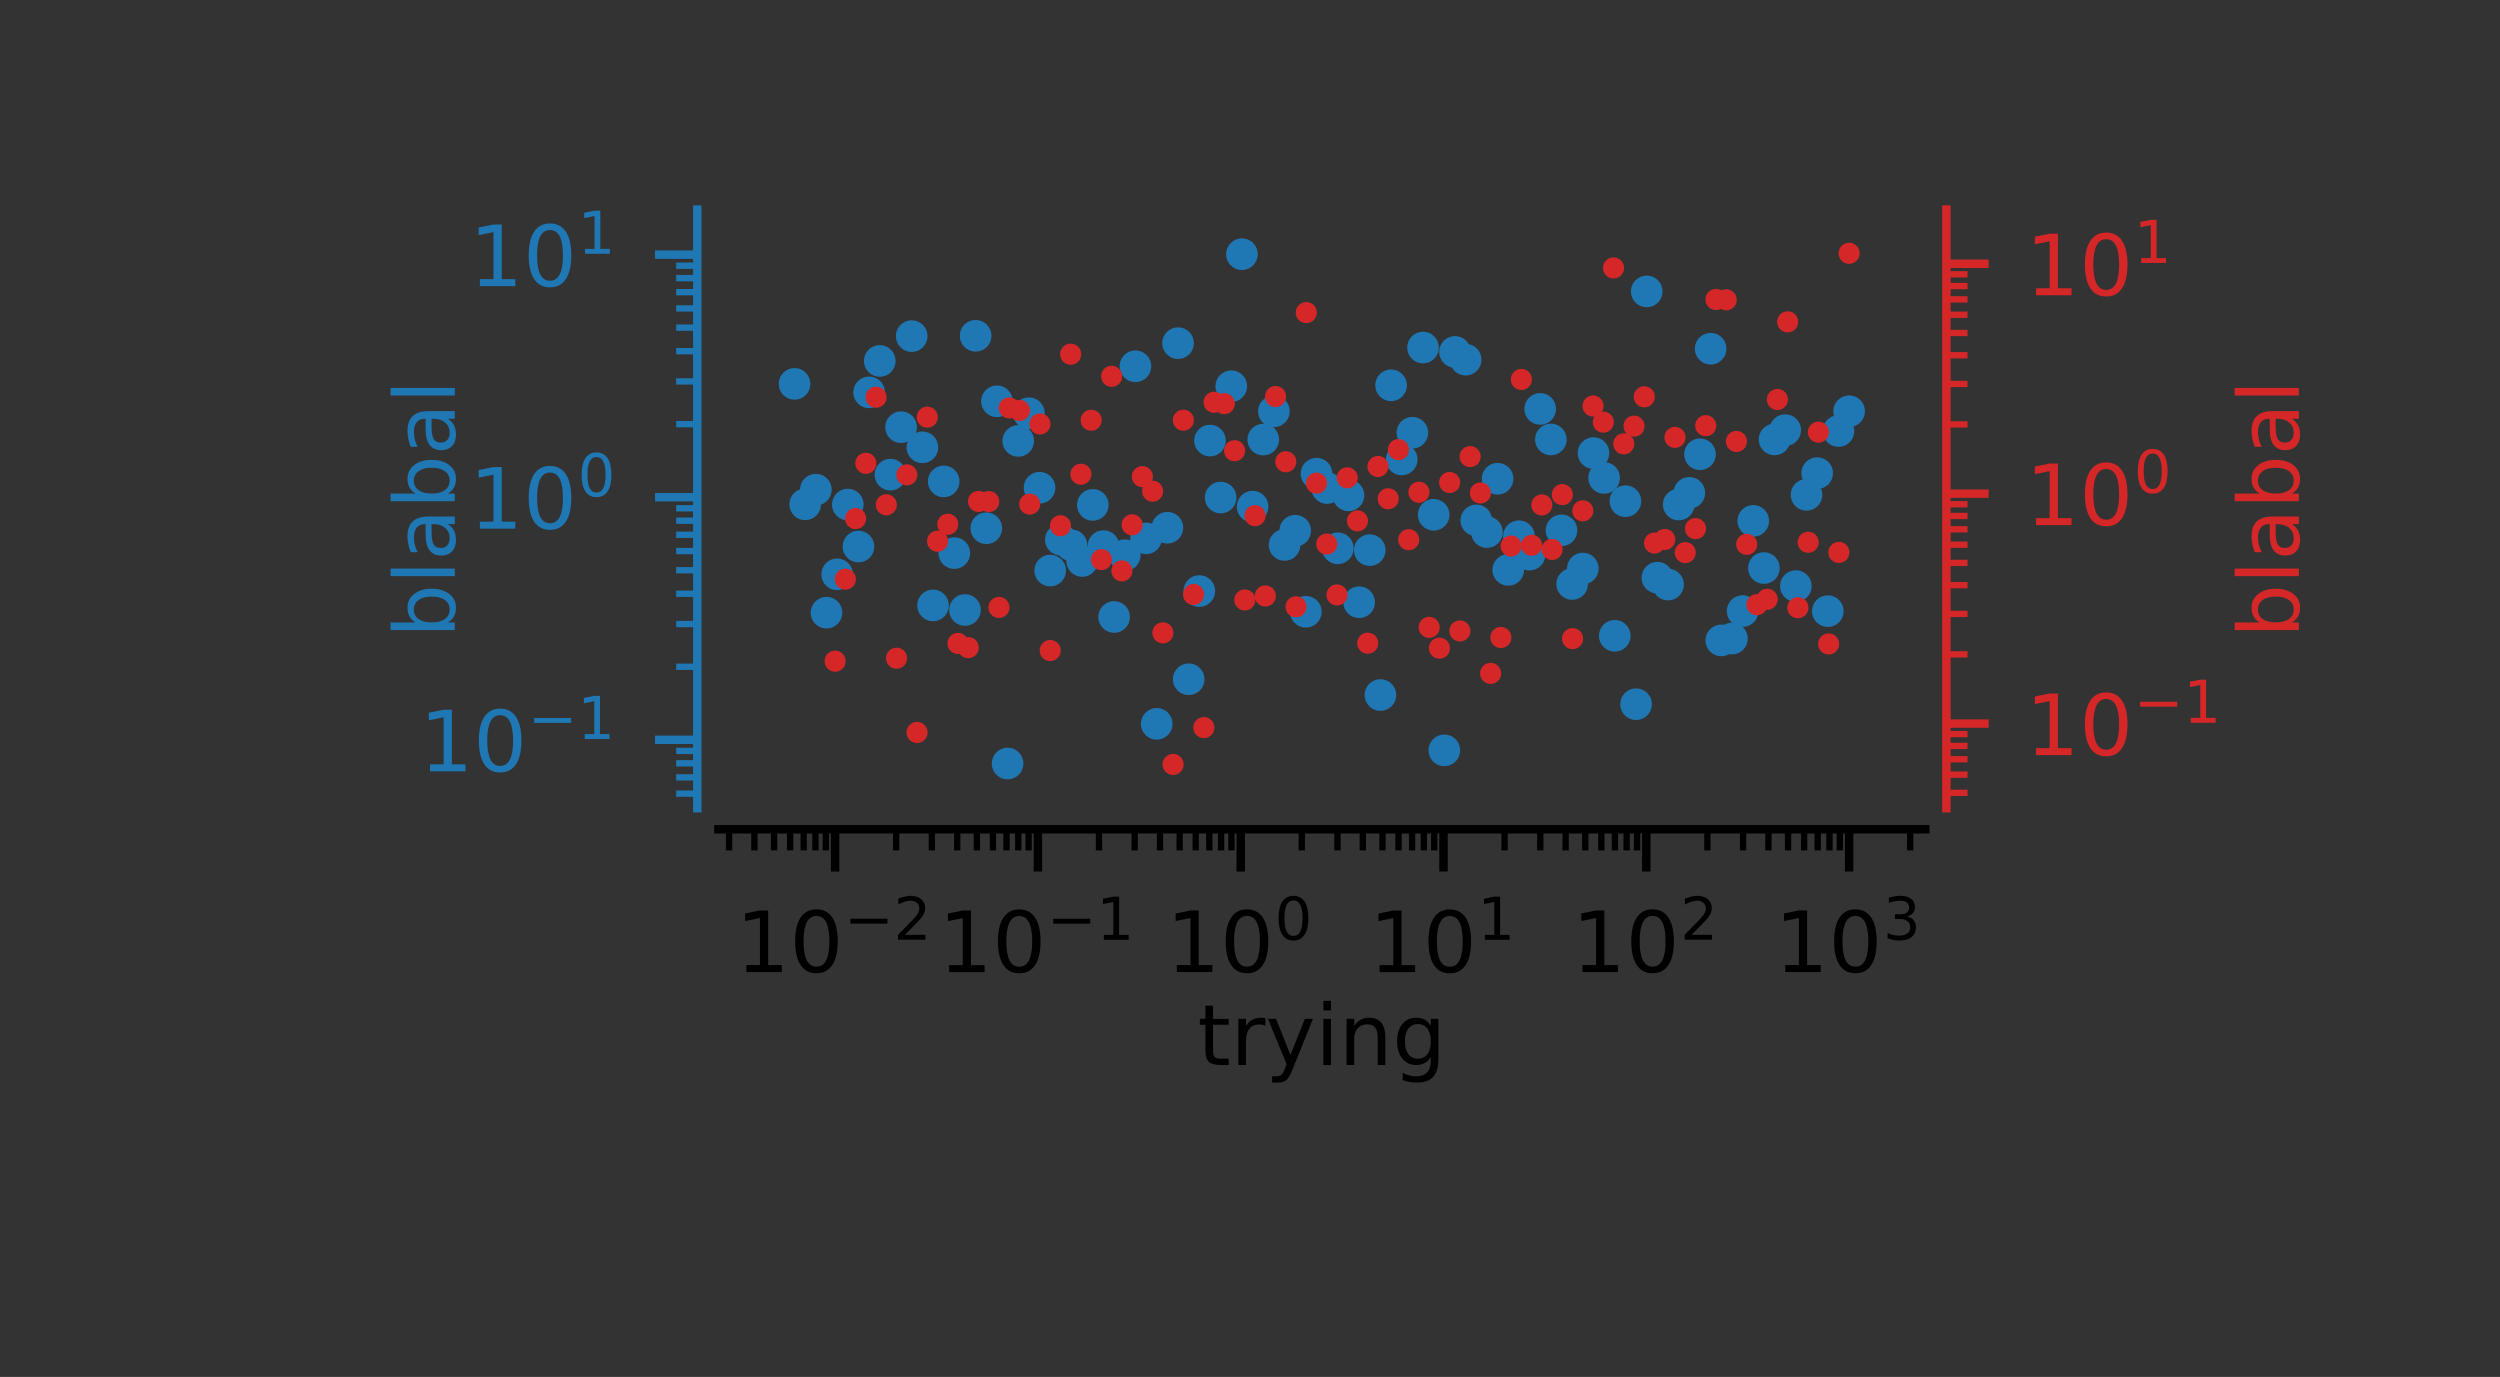 <?xml version="1.0" encoding="utf-8" standalone="no"?>
<!DOCTYPE svg PUBLIC "-//W3C//DTD SVG 1.1//EN"
  "http://www.w3.org/Graphics/SVG/1.1/DTD/svg11.dtd">
<!-- Created with matplotlib (https://matplotlib.org/) -->
<svg height="130.394pt" version="1.1" viewBox="0 0 236.75 130.394" width="236.75pt" xmlns="http://www.w3.org/2000/svg" xmlns:xlink="http://www.w3.org/1999/xlink">
 <rect x="0" y="0" width="236.75" height="130.394" fill="#333333" stroke="none"/>
 <defs>
  <style type="text/css">
*{stroke-linecap:butt;stroke-linejoin:round;}
  </style>
 </defs>
 <g id="figure_1">
  <g id="patch_1">
   <path d="M 0 130.394 
L 236.75 130.394 
L 236.75 0 
L 0 0 
z
" style="fill:none;"/>
  </g>
  <g id="axes_1">
   <g id="patch_2">
    <path d="M 68.031 76.535 
L 182.324 76.535 
L 182.324 19.843 
L 68.031 19.843 
z
" style="fill:none;"/>
   </g>
   <g id="matplotlib.axis_1">
    <g id="xtick_1">
     <g id="line2d_1">
      <defs>
       <path d="M 0 0 
L 0 4 
" id="m8bce294826" style="stroke:#000000;stroke-width:0.8;"/>
      </defs>
      <g>
       <use style="stroke:#000000;stroke-width:0.8;" x="79.085" xlink:href="#m8bce294826" y="78.535"/>
      </g>
     </g>
     <g id="text_1">
      <!-- $10^{-2}$ -->
      <defs>
       <path d="M 12.406 8.297 
L 28.516 8.297 
L 28.516 63.922 
L 10.984 60.406 
L 10.984 69.391 
L 28.422 72.906 
L 38.281 72.906 
L 38.281 8.297 
L 54.391 8.297 
L 54.391 0 
L 12.406 0 
z
" id="DejaVuSans-49"/>
       <path d="M 31.781 66.406 
Q 24.172 66.406 20.328 58.906 
Q 16.5 51.422 16.5 36.375 
Q 16.5 21.391 20.328 13.891 
Q 24.172 6.391 31.781 6.391 
Q 39.453 6.391 43.281 13.891 
Q 47.125 21.391 47.125 36.375 
Q 47.125 51.422 43.281 58.906 
Q 39.453 66.406 31.781 66.406 
z
M 31.781 74.219 
Q 44.047 74.219 50.516 64.516 
Q 56.984 54.828 56.984 36.375 
Q 56.984 17.969 50.516 8.266 
Q 44.047 -1.422 31.781 -1.422 
Q 19.531 -1.422 13.062 8.266 
Q 6.594 17.969 6.594 36.375 
Q 6.594 54.828 13.062 64.516 
Q 19.531 74.219 31.781 74.219 
z
" id="DejaVuSans-48"/>
       <path d="M 10.594 35.5 
L 73.188 35.5 
L 73.188 27.203 
L 10.594 27.203 
z
" id="DejaVuSans-8722"/>
       <path d="M 19.188 8.297 
L 53.609 8.297 
L 53.609 0 
L 7.328 0 
L 7.328 8.297 
Q 12.938 14.109 22.625 23.891 
Q 32.328 33.688 34.812 36.531 
Q 39.547 41.844 41.422 45.531 
Q 43.312 49.219 43.312 52.781 
Q 43.312 58.594 39.234 62.25 
Q 35.156 65.922 28.609 65.922 
Q 23.969 65.922 18.812 64.312 
Q 13.672 62.703 7.812 59.422 
L 7.812 69.391 
Q 13.766 71.781 18.938 73 
Q 24.125 74.219 28.422 74.219 
Q 39.75 74.219 46.484 68.547 
Q 53.219 62.891 53.219 53.422 
Q 53.219 48.922 51.531 44.891 
Q 49.859 40.875 45.406 35.406 
Q 44.188 33.984 37.641 27.219 
Q 31.109 20.453 19.188 8.297 
z
" id="DejaVuSans-50"/>
      </defs>
      <g transform="translate(69.685 92.114)scale(0.08 -0.08)">
       <use transform="translate(0 0.766)" xlink:href="#DejaVuSans-49"/>
       <use transform="translate(63.623 0.766)" xlink:href="#DejaVuSans-48"/>
       <use transform="translate(128.203 39.047)scale(0.7)" xlink:href="#DejaVuSans-8722"/>
       <use transform="translate(186.855 39.047)scale(0.7)" xlink:href="#DejaVuSans-50"/>
      </g>
     </g>
    </g>
    <g id="xtick_2">
     <g id="line2d_2">
      <g>
       <use style="stroke:#000000;stroke-width:0.8;" x="98.29" xlink:href="#m8bce294826" y="78.535"/>
      </g>
     </g>
     <g id="text_2">
      <!-- $10^{-1}$ -->
      <g transform="translate(88.89 92.114)scale(0.08 -0.08)">
       <use transform="translate(0 0.684)" xlink:href="#DejaVuSans-49"/>
       <use transform="translate(63.623 0.684)" xlink:href="#DejaVuSans-48"/>
       <use transform="translate(128.203 38.966)scale(0.7)" xlink:href="#DejaVuSans-8722"/>
       <use transform="translate(186.855 38.966)scale(0.7)" xlink:href="#DejaVuSans-49"/>
      </g>
     </g>
    </g>
    <g id="xtick_3">
     <g id="line2d_3">
      <g>
       <use style="stroke:#000000;stroke-width:0.8;" x="117.496" xlink:href="#m8bce294826" y="78.535"/>
      </g>
     </g>
     <g id="text_3">
      <!-- $10^{0}$ -->
      <g transform="translate(110.456 92.114)scale(0.08 -0.08)">
       <use transform="translate(0 0.766)" xlink:href="#DejaVuSans-49"/>
       <use transform="translate(63.623 0.766)" xlink:href="#DejaVuSans-48"/>
       <use transform="translate(128.203 39.047)scale(0.7)" xlink:href="#DejaVuSans-48"/>
      </g>
     </g>
    </g>
    <g id="xtick_4">
     <g id="line2d_4">
      <g>
       <use style="stroke:#000000;stroke-width:0.8;" x="136.701" xlink:href="#m8bce294826" y="78.535"/>
      </g>
     </g>
     <g id="text_4">
      <!-- $10^{1}$ -->
      <g transform="translate(129.661 92.114)scale(0.08 -0.08)">
       <use transform="translate(0 0.684)" xlink:href="#DejaVuSans-49"/>
       <use transform="translate(63.623 0.684)" xlink:href="#DejaVuSans-48"/>
       <use transform="translate(128.203 38.966)scale(0.7)" xlink:href="#DejaVuSans-49"/>
      </g>
     </g>
    </g>
    <g id="xtick_5">
     <g id="line2d_5">
      <g>
       <use style="stroke:#000000;stroke-width:0.8;" x="155.907" xlink:href="#m8bce294826" y="78.535"/>
      </g>
     </g>
     <g id="text_5">
      <!-- $10^{2}$ -->
      <g transform="translate(148.867 92.114)scale(0.08 -0.08)">
       <use transform="translate(0 0.766)" xlink:href="#DejaVuSans-49"/>
       <use transform="translate(63.623 0.766)" xlink:href="#DejaVuSans-48"/>
       <use transform="translate(128.203 39.047)scale(0.7)" xlink:href="#DejaVuSans-50"/>
      </g>
     </g>
    </g>
    <g id="xtick_6">
     <g id="line2d_6">
      <g>
       <use style="stroke:#000000;stroke-width:0.8;" x="175.112" xlink:href="#m8bce294826" y="78.535"/>
      </g>
     </g>
     <g id="text_6">
      <!-- $10^{3}$ -->
      <defs>
       <path d="M 40.578 39.312 
Q 47.656 37.797 51.625 33 
Q 55.609 28.219 55.609 21.188 
Q 55.609 10.406 48.188 4.484 
Q 40.766 -1.422 27.094 -1.422 
Q 22.516 -1.422 17.656 -0.516 
Q 12.797 0.391 7.625 2.203 
L 7.625 11.719 
Q 11.719 9.328 16.594 8.109 
Q 21.484 6.891 26.812 6.891 
Q 36.078 6.891 40.938 10.547 
Q 45.797 14.203 45.797 21.188 
Q 45.797 27.641 41.281 31.266 
Q 36.766 34.906 28.719 34.906 
L 20.219 34.906 
L 20.219 43.016 
L 29.109 43.016 
Q 36.375 43.016 40.234 45.922 
Q 44.094 48.828 44.094 54.297 
Q 44.094 59.906 40.109 62.906 
Q 36.141 65.922 28.719 65.922 
Q 24.656 65.922 20.016 65.031 
Q 15.375 64.156 9.812 62.312 
L 9.812 71.094 
Q 15.438 72.656 20.344 73.438 
Q 25.25 74.219 29.594 74.219 
Q 40.828 74.219 47.359 69.109 
Q 53.906 64.016 53.906 55.328 
Q 53.906 49.266 50.438 45.094 
Q 46.969 40.922 40.578 39.312 
z
" id="DejaVuSans-51"/>
      </defs>
      <g transform="translate(168.072 92.114)scale(0.08 -0.08)">
       <use transform="translate(0 0.766)" xlink:href="#DejaVuSans-49"/>
       <use transform="translate(63.623 0.766)" xlink:href="#DejaVuSans-48"/>
       <use transform="translate(128.203 39.047)scale(0.7)" xlink:href="#DejaVuSans-51"/>
      </g>
     </g>
    </g>
    <g id="xtick_7">
     <g id="line2d_7">
      <defs>
       <path d="M 0 0 
L 0 2 
" id="md21f59a6cf" style="stroke:#000000;stroke-width:0.6;"/>
      </defs>
      <g>
       <use style="stroke:#000000;stroke-width:0.6;" x="69.043" xlink:href="#md21f59a6cf" y="78.535"/>
      </g>
     </g>
    </g>
    <g id="xtick_8">
     <g id="line2d_8">
      <g>
       <use style="stroke:#000000;stroke-width:0.6;" x="71.442" xlink:href="#md21f59a6cf" y="78.535"/>
      </g>
     </g>
    </g>
    <g id="xtick_9">
     <g id="line2d_9">
      <g>
       <use style="stroke:#000000;stroke-width:0.6;" x="73.304" xlink:href="#md21f59a6cf" y="78.535"/>
      </g>
     </g>
    </g>
    <g id="xtick_10">
     <g id="line2d_10">
      <g>
       <use style="stroke:#000000;stroke-width:0.6;" x="74.824" xlink:href="#md21f59a6cf" y="78.535"/>
      </g>
     </g>
    </g>
    <g id="xtick_11">
     <g id="line2d_11">
      <g>
       <use style="stroke:#000000;stroke-width:0.6;" x="76.11" xlink:href="#md21f59a6cf" y="78.535"/>
      </g>
     </g>
    </g>
    <g id="xtick_12">
     <g id="line2d_12">
      <g>
       <use style="stroke:#000000;stroke-width:0.6;" x="77.224" xlink:href="#md21f59a6cf" y="78.535"/>
      </g>
     </g>
    </g>
    <g id="xtick_13">
     <g id="line2d_13">
      <g>
       <use style="stroke:#000000;stroke-width:0.6;" x="78.206" xlink:href="#md21f59a6cf" y="78.535"/>
      </g>
     </g>
    </g>
    <g id="xtick_14">
     <g id="line2d_14">
      <g>
       <use style="stroke:#000000;stroke-width:0.6;" x="84.866" xlink:href="#md21f59a6cf" y="78.535"/>
      </g>
     </g>
    </g>
    <g id="xtick_15">
     <g id="line2d_15">
      <g>
       <use style="stroke:#000000;stroke-width:0.6;" x="88.248" xlink:href="#md21f59a6cf" y="78.535"/>
      </g>
     </g>
    </g>
    <g id="xtick_16">
     <g id="line2d_16">
      <g>
       <use style="stroke:#000000;stroke-width:0.6;" x="90.648" xlink:href="#md21f59a6cf" y="78.535"/>
      </g>
     </g>
    </g>
    <g id="xtick_17">
     <g id="line2d_17">
      <g>
       <use style="stroke:#000000;stroke-width:0.6;" x="92.509" xlink:href="#md21f59a6cf" y="78.535"/>
      </g>
     </g>
    </g>
    <g id="xtick_18">
     <g id="line2d_18">
      <g>
       <use style="stroke:#000000;stroke-width:0.6;" x="94.03" xlink:href="#md21f59a6cf" y="78.535"/>
      </g>
     </g>
    </g>
    <g id="xtick_19">
     <g id="line2d_19">
      <g>
       <use style="stroke:#000000;stroke-width:0.6;" x="95.315" xlink:href="#md21f59a6cf" y="78.535"/>
      </g>
     </g>
    </g>
    <g id="xtick_20">
     <g id="line2d_20">
      <g>
       <use style="stroke:#000000;stroke-width:0.6;" x="96.429" xlink:href="#md21f59a6cf" y="78.535"/>
      </g>
     </g>
    </g>
    <g id="xtick_21">
     <g id="line2d_21">
      <g>
       <use style="stroke:#000000;stroke-width:0.6;" x="97.412" xlink:href="#md21f59a6cf" y="78.535"/>
      </g>
     </g>
    </g>
    <g id="xtick_22">
     <g id="line2d_22">
      <g>
       <use style="stroke:#000000;stroke-width:0.6;" x="104.072" xlink:href="#md21f59a6cf" y="78.535"/>
      </g>
     </g>
    </g>
    <g id="xtick_23">
     <g id="line2d_23">
      <g>
       <use style="stroke:#000000;stroke-width:0.6;" x="107.454" xlink:href="#md21f59a6cf" y="78.535"/>
      </g>
     </g>
    </g>
    <g id="xtick_24">
     <g id="line2d_24">
      <g>
       <use style="stroke:#000000;stroke-width:0.6;" x="109.853" xlink:href="#md21f59a6cf" y="78.535"/>
      </g>
     </g>
    </g>
    <g id="xtick_25">
     <g id="line2d_25">
      <g>
       <use style="stroke:#000000;stroke-width:0.6;" x="111.714" xlink:href="#md21f59a6cf" y="78.535"/>
      </g>
     </g>
    </g>
    <g id="xtick_26">
     <g id="line2d_26">
      <g>
       <use style="stroke:#000000;stroke-width:0.6;" x="113.235" xlink:href="#md21f59a6cf" y="78.535"/>
      </g>
     </g>
    </g>
    <g id="xtick_27">
     <g id="line2d_27">
      <g>
       <use style="stroke:#000000;stroke-width:0.6;" x="114.521" xlink:href="#md21f59a6cf" y="78.535"/>
      </g>
     </g>
    </g>
    <g id="xtick_28">
     <g id="line2d_28">
      <g>
       <use style="stroke:#000000;stroke-width:0.6;" x="115.635" xlink:href="#md21f59a6cf" y="78.535"/>
      </g>
     </g>
    </g>
    <g id="xtick_29">
     <g id="line2d_29">
      <g>
       <use style="stroke:#000000;stroke-width:0.6;" x="116.617" xlink:href="#md21f59a6cf" y="78.535"/>
      </g>
     </g>
    </g>
    <g id="xtick_30">
     <g id="line2d_30">
      <g>
       <use style="stroke:#000000;stroke-width:0.6;" x="123.277" xlink:href="#md21f59a6cf" y="78.535"/>
      </g>
     </g>
    </g>
    <g id="xtick_31">
     <g id="line2d_31">
      <g>
       <use style="stroke:#000000;stroke-width:0.6;" x="126.659" xlink:href="#md21f59a6cf" y="78.535"/>
      </g>
     </g>
    </g>
    <g id="xtick_32">
     <g id="line2d_32">
      <g>
       <use style="stroke:#000000;stroke-width:0.6;" x="129.059" xlink:href="#md21f59a6cf" y="78.535"/>
      </g>
     </g>
    </g>
    <g id="xtick_33">
     <g id="line2d_33">
      <g>
       <use style="stroke:#000000;stroke-width:0.6;" x="130.92" xlink:href="#md21f59a6cf" y="78.535"/>
      </g>
     </g>
    </g>
    <g id="xtick_34">
     <g id="line2d_34">
      <g>
       <use style="stroke:#000000;stroke-width:0.6;" x="132.44" xlink:href="#md21f59a6cf" y="78.535"/>
      </g>
     </g>
    </g>
    <g id="xtick_35">
     <g id="line2d_35">
      <g>
       <use style="stroke:#000000;stroke-width:0.6;" x="133.726" xlink:href="#md21f59a6cf" y="78.535"/>
      </g>
     </g>
    </g>
    <g id="xtick_36">
     <g id="line2d_36">
      <g>
       <use style="stroke:#000000;stroke-width:0.6;" x="134.84" xlink:href="#md21f59a6cf" y="78.535"/>
      </g>
     </g>
    </g>
    <g id="xtick_37">
     <g id="line2d_37">
      <g>
       <use style="stroke:#000000;stroke-width:0.6;" x="135.822" xlink:href="#md21f59a6cf" y="78.535"/>
      </g>
     </g>
    </g>
    <g id="xtick_38">
     <g id="line2d_38">
      <g>
       <use style="stroke:#000000;stroke-width:0.6;" x="142.483" xlink:href="#md21f59a6cf" y="78.535"/>
      </g>
     </g>
    </g>
    <g id="xtick_39">
     <g id="line2d_39">
      <g>
       <use style="stroke:#000000;stroke-width:0.6;" x="145.864" xlink:href="#md21f59a6cf" y="78.535"/>
      </g>
     </g>
    </g>
    <g id="xtick_40">
     <g id="line2d_40">
      <g>
       <use style="stroke:#000000;stroke-width:0.6;" x="148.264" xlink:href="#md21f59a6cf" y="78.535"/>
      </g>
     </g>
    </g>
    <g id="xtick_41">
     <g id="line2d_41">
      <g>
       <use style="stroke:#000000;stroke-width:0.6;" x="150.125" xlink:href="#md21f59a6cf" y="78.535"/>
      </g>
     </g>
    </g>
    <g id="xtick_42">
     <g id="line2d_42">
      <g>
       <use style="stroke:#000000;stroke-width:0.6;" x="151.646" xlink:href="#md21f59a6cf" y="78.535"/>
      </g>
     </g>
    </g>
    <g id="xtick_43">
     <g id="line2d_43">
      <g>
       <use style="stroke:#000000;stroke-width:0.6;" x="152.932" xlink:href="#md21f59a6cf" y="78.535"/>
      </g>
     </g>
    </g>
    <g id="xtick_44">
     <g id="line2d_44">
      <g>
       <use style="stroke:#000000;stroke-width:0.6;" x="154.045" xlink:href="#md21f59a6cf" y="78.535"/>
      </g>
     </g>
    </g>
    <g id="xtick_45">
     <g id="line2d_45">
      <g>
       <use style="stroke:#000000;stroke-width:0.6;" x="155.028" xlink:href="#md21f59a6cf" y="78.535"/>
      </g>
     </g>
    </g>
    <g id="xtick_46">
     <g id="line2d_46">
      <g>
       <use style="stroke:#000000;stroke-width:0.6;" x="161.688" xlink:href="#md21f59a6cf" y="78.535"/>
      </g>
     </g>
    </g>
    <g id="xtick_47">
     <g id="line2d_47">
      <g>
       <use style="stroke:#000000;stroke-width:0.6;" x="165.07" xlink:href="#md21f59a6cf" y="78.535"/>
      </g>
     </g>
    </g>
    <g id="xtick_48">
     <g id="line2d_48">
      <g>
       <use style="stroke:#000000;stroke-width:0.6;" x="167.469" xlink:href="#md21f59a6cf" y="78.535"/>
      </g>
     </g>
    </g>
    <g id="xtick_49">
     <g id="line2d_49">
      <g>
       <use style="stroke:#000000;stroke-width:0.6;" x="169.331" xlink:href="#md21f59a6cf" y="78.535"/>
      </g>
     </g>
    </g>
    <g id="xtick_50">
     <g id="line2d_50">
      <g>
       <use style="stroke:#000000;stroke-width:0.6;" x="170.851" xlink:href="#md21f59a6cf" y="78.535"/>
      </g>
     </g>
    </g>
    <g id="xtick_51">
     <g id="line2d_51">
      <g>
       <use style="stroke:#000000;stroke-width:0.6;" x="172.137" xlink:href="#md21f59a6cf" y="78.535"/>
      </g>
     </g>
    </g>
    <g id="xtick_52">
     <g id="line2d_52">
      <g>
       <use style="stroke:#000000;stroke-width:0.6;" x="173.251" xlink:href="#md21f59a6cf" y="78.535"/>
      </g>
     </g>
    </g>
    <g id="xtick_53">
     <g id="line2d_53">
      <g>
       <use style="stroke:#000000;stroke-width:0.6;" x="174.233" xlink:href="#md21f59a6cf" y="78.535"/>
      </g>
     </g>
    </g>
    <g id="xtick_54">
     <g id="line2d_54">
      <g>
       <use style="stroke:#000000;stroke-width:0.6;" x="180.893" xlink:href="#md21f59a6cf" y="78.535"/>
      </g>
     </g>
    </g>
    <g id="text_7">
     <!-- trying -->
     <defs>
      <path d="M 18.312 70.219 
L 18.312 54.688 
L 36.812 54.688 
L 36.812 47.703 
L 18.312 47.703 
L 18.312 18.016 
Q 18.312 11.328 20.141 9.422 
Q 21.969 7.516 27.594 7.516 
L 36.812 7.516 
L 36.812 0 
L 27.594 0 
Q 17.188 0 13.234 3.875 
Q 9.281 7.766 9.281 18.016 
L 9.281 47.703 
L 2.688 47.703 
L 2.688 54.688 
L 9.281 54.688 
L 9.281 70.219 
z
" id="DejaVuSans-116"/>
      <path d="M 41.109 46.297 
Q 39.594 47.172 37.812 47.578 
Q 36.031 48 33.891 48 
Q 26.266 48 22.188 43.047 
Q 18.109 38.094 18.109 28.812 
L 18.109 0 
L 9.078 0 
L 9.078 54.688 
L 18.109 54.688 
L 18.109 46.188 
Q 20.953 51.172 25.484 53.578 
Q 30.031 56 36.531 56 
Q 37.453 56 38.578 55.875 
Q 39.703 55.766 41.062 55.516 
z
" id="DejaVuSans-114"/>
      <path d="M 32.172 -5.078 
Q 28.375 -14.844 24.75 -17.812 
Q 21.141 -20.797 15.094 -20.797 
L 7.906 -20.797 
L 7.906 -13.281 
L 13.188 -13.281 
Q 16.891 -13.281 18.938 -11.516 
Q 21 -9.766 23.484 -3.219 
L 25.094 0.875 
L 2.984 54.688 
L 12.5 54.688 
L 29.594 11.922 
L 46.688 54.688 
L 56.203 54.688 
z
" id="DejaVuSans-121"/>
      <path d="M 9.422 54.688 
L 18.406 54.688 
L 18.406 0 
L 9.422 0 
z
M 9.422 75.984 
L 18.406 75.984 
L 18.406 64.594 
L 9.422 64.594 
z
" id="DejaVuSans-105"/>
      <path d="M 54.891 33.016 
L 54.891 0 
L 45.906 0 
L 45.906 32.719 
Q 45.906 40.484 42.875 44.328 
Q 39.844 48.188 33.797 48.188 
Q 26.516 48.188 22.312 43.547 
Q 18.109 38.922 18.109 30.906 
L 18.109 0 
L 9.078 0 
L 9.078 54.688 
L 18.109 54.688 
L 18.109 46.188 
Q 21.344 51.125 25.703 53.562 
Q 30.078 56 35.797 56 
Q 45.219 56 50.047 50.172 
Q 54.891 44.344 54.891 33.016 
z
" id="DejaVuSans-110"/>
      <path d="M 45.406 27.984 
Q 45.406 37.75 41.375 43.109 
Q 37.359 48.484 30.078 48.484 
Q 22.859 48.484 18.828 43.109 
Q 14.797 37.75 14.797 27.984 
Q 14.797 18.266 18.828 12.891 
Q 22.859 7.516 30.078 7.516 
Q 37.359 7.516 41.375 12.891 
Q 45.406 18.266 45.406 27.984 
z
M 54.391 6.781 
Q 54.391 -7.172 48.188 -13.984 
Q 42 -20.797 29.203 -20.797 
Q 24.469 -20.797 20.266 -20.094 
Q 16.062 -19.391 12.109 -17.922 
L 12.109 -9.188 
Q 16.062 -11.328 19.922 -12.344 
Q 23.781 -13.375 27.781 -13.375 
Q 36.625 -13.375 41.016 -8.766 
Q 45.406 -4.156 45.406 5.172 
L 45.406 9.625 
Q 42.625 4.781 38.281 2.391 
Q 33.938 0 27.875 0 
Q 17.828 0 11.672 7.656 
Q 5.516 15.328 5.516 27.984 
Q 5.516 40.672 11.672 48.328 
Q 17.828 56 27.875 56 
Q 33.938 56 38.281 53.609 
Q 42.625 51.219 45.406 46.391 
L 45.406 54.688 
L 54.391 54.688 
z
" id="DejaVuSans-103"/>
     </defs>
     <g transform="translate(113.412 100.857)scale(0.08 -0.08)">
      <use xlink:href="#DejaVuSans-116"/>
      <use x="39.209" xlink:href="#DejaVuSans-114"/>
      <use x="80.322" xlink:href="#DejaVuSans-121"/>
      <use x="139.502" xlink:href="#DejaVuSans-105"/>
      <use x="167.285" xlink:href="#DejaVuSans-110"/>
      <use x="230.664" xlink:href="#DejaVuSans-103"/>
     </g>
    </g>
   </g>
   <g id="matplotlib.axis_2">
    <g id="ytick_1">
     <g id="line2d_55">
      <defs>
       <path d="M 0 0 
L -4 0 
" id="m39d69efb00" style="stroke:#1f77b4;stroke-width:0.8;"/>
      </defs>
      <g>
       <use style="fill:#1f77b4;stroke:#1f77b4;stroke-width:0.8;" x="66.031" xlink:href="#m39d69efb00" y="70.059"/>
      </g>
     </g>
     <g id="text_8">
      <!-- $\mathdefault{10^{-1}}$ -->
      <g style="fill:#1f77b4;" transform="translate(39.731 73.098)scale(0.08 -0.08)">
       <use transform="translate(0 0.684)" xlink:href="#DejaVuSans-49"/>
       <use transform="translate(63.623 0.684)" xlink:href="#DejaVuSans-48"/>
       <use transform="translate(128.203 38.966)scale(0.7)" xlink:href="#DejaVuSans-8722"/>
       <use transform="translate(186.855 38.966)scale(0.7)" xlink:href="#DejaVuSans-49"/>
      </g>
     </g>
    </g>
    <g id="ytick_2">
     <g id="line2d_56">
      <g>
       <use style="fill:#1f77b4;stroke:#1f77b4;stroke-width:0.8;" x="66.031" xlink:href="#m39d69efb00" y="47.085"/>
      </g>
     </g>
     <g id="text_9">
      <!-- $\mathdefault{10^{0}}$ -->
      <g style="fill:#1f77b4;" transform="translate(44.451 50.125)scale(0.08 -0.08)">
       <use transform="translate(0 0.766)" xlink:href="#DejaVuSans-49"/>
       <use transform="translate(63.623 0.766)" xlink:href="#DejaVuSans-48"/>
       <use transform="translate(128.203 39.047)scale(0.7)" xlink:href="#DejaVuSans-48"/>
      </g>
     </g>
    </g>
    <g id="ytick_3">
     <g id="line2d_57">
      <g>
       <use style="fill:#1f77b4;stroke:#1f77b4;stroke-width:0.8;" x="66.031" xlink:href="#m39d69efb00" y="24.112"/>
      </g>
     </g>
     <g id="text_10">
      <!-- $\mathdefault{10^{1}}$ -->
      <g style="fill:#1f77b4;" transform="translate(44.451 27.152)scale(0.08 -0.08)">
       <use transform="translate(0 0.684)" xlink:href="#DejaVuSans-49"/>
       <use transform="translate(63.623 0.684)" xlink:href="#DejaVuSans-48"/>
       <use transform="translate(128.203 38.966)scale(0.7)" xlink:href="#DejaVuSans-49"/>
      </g>
     </g>
    </g>
    <g id="ytick_4">
     <g id="line2d_58">
      <defs>
       <path d="M 0 0 
L -2 0 
" id="m8d20052063" style="stroke:#1f77b4;stroke-width:0.6;"/>
      </defs>
      <g>
       <use style="fill:#1f77b4;stroke:#1f77b4;stroke-width:0.6;" x="66.031" xlink:href="#m8d20052063" y="75.155"/>
      </g>
     </g>
    </g>
    <g id="ytick_5">
     <g id="line2d_59">
      <g>
       <use style="fill:#1f77b4;stroke:#1f77b4;stroke-width:0.6;" x="66.031" xlink:href="#m8d20052063" y="73.617"/>
      </g>
     </g>
    </g>
    <g id="ytick_6">
     <g id="line2d_60">
      <g>
       <use style="fill:#1f77b4;stroke:#1f77b4;stroke-width:0.6;" x="66.031" xlink:href="#m8d20052063" y="72.285"/>
      </g>
     </g>
    </g>
    <g id="ytick_7">
     <g id="line2d_61">
      <g>
       <use style="fill:#1f77b4;stroke:#1f77b4;stroke-width:0.6;" x="66.031" xlink:href="#m8d20052063" y="71.11"/>
      </g>
     </g>
    </g>
    <g id="ytick_8">
     <g id="line2d_62">
      <g>
       <use style="fill:#1f77b4;stroke:#1f77b4;stroke-width:0.6;" x="66.031" xlink:href="#m8d20052063" y="63.143"/>
      </g>
     </g>
    </g>
    <g id="ytick_9">
     <g id="line2d_63">
      <g>
       <use style="fill:#1f77b4;stroke:#1f77b4;stroke-width:0.6;" x="66.031" xlink:href="#m8d20052063" y="59.098"/>
      </g>
     </g>
    </g>
    <g id="ytick_10">
     <g id="line2d_64">
      <g>
       <use style="fill:#1f77b4;stroke:#1f77b4;stroke-width:0.6;" x="66.031" xlink:href="#m8d20052063" y="56.227"/>
      </g>
     </g>
    </g>
    <g id="ytick_11">
     <g id="line2d_65">
      <g>
       <use style="fill:#1f77b4;stroke:#1f77b4;stroke-width:0.6;" x="66.031" xlink:href="#m8d20052063" y="54.001"/>
      </g>
     </g>
    </g>
    <g id="ytick_12">
     <g id="line2d_66">
      <g>
       <use style="fill:#1f77b4;stroke:#1f77b4;stroke-width:0.6;" x="66.031" xlink:href="#m8d20052063" y="52.182"/>
      </g>
     </g>
    </g>
    <g id="ytick_13">
     <g id="line2d_67">
      <g>
       <use style="fill:#1f77b4;stroke:#1f77b4;stroke-width:0.6;" x="66.031" xlink:href="#m8d20052063" y="50.644"/>
      </g>
     </g>
    </g>
    <g id="ytick_14">
     <g id="line2d_68">
      <g>
       <use style="fill:#1f77b4;stroke:#1f77b4;stroke-width:0.6;" x="66.031" xlink:href="#m8d20052063" y="49.312"/>
      </g>
     </g>
    </g>
    <g id="ytick_15">
     <g id="line2d_69">
      <g>
       <use style="fill:#1f77b4;stroke:#1f77b4;stroke-width:0.6;" x="66.031" xlink:href="#m8d20052063" y="48.137"/>
      </g>
     </g>
    </g>
    <g id="ytick_16">
     <g id="line2d_70">
      <g>
       <use style="fill:#1f77b4;stroke:#1f77b4;stroke-width:0.6;" x="66.031" xlink:href="#m8d20052063" y="40.17"/>
      </g>
     </g>
    </g>
    <g id="ytick_17">
     <g id="line2d_71">
      <g>
       <use style="fill:#1f77b4;stroke:#1f77b4;stroke-width:0.6;" x="66.031" xlink:href="#m8d20052063" y="36.124"/>
      </g>
     </g>
    </g>
    <g id="ytick_18">
     <g id="line2d_72">
      <g>
       <use style="fill:#1f77b4;stroke:#1f77b4;stroke-width:0.6;" x="66.031" xlink:href="#m8d20052063" y="33.254"/>
      </g>
     </g>
    </g>
    <g id="ytick_19">
     <g id="line2d_73">
      <g>
       <use style="fill:#1f77b4;stroke:#1f77b4;stroke-width:0.6;" x="66.031" xlink:href="#m8d20052063" y="31.028"/>
      </g>
     </g>
    </g>
    <g id="ytick_20">
     <g id="line2d_74">
      <g>
       <use style="fill:#1f77b4;stroke:#1f77b4;stroke-width:0.6;" x="66.031" xlink:href="#m8d20052063" y="29.209"/>
      </g>
     </g>
    </g>
    <g id="ytick_21">
     <g id="line2d_75">
      <g>
       <use style="fill:#1f77b4;stroke:#1f77b4;stroke-width:0.6;" x="66.031" xlink:href="#m8d20052063" y="27.671"/>
      </g>
     </g>
    </g>
    <g id="ytick_22">
     <g id="line2d_76">
      <g>
       <use style="fill:#1f77b4;stroke:#1f77b4;stroke-width:0.6;" x="66.031" xlink:href="#m8d20052063" y="26.339"/>
      </g>
     </g>
    </g>
    <g id="ytick_23">
     <g id="line2d_77">
      <g>
       <use style="fill:#1f77b4;stroke:#1f77b4;stroke-width:0.6;" x="66.031" xlink:href="#m8d20052063" y="25.164"/>
      </g>
     </g>
    </g>
    <g id="text_11">
     <!-- blabal -->
     <defs>
      <path d="M 48.688 27.297 
Q 48.688 37.203 44.609 42.844 
Q 40.531 48.484 33.406 48.484 
Q 26.266 48.484 22.188 42.844 
Q 18.109 37.203 18.109 27.297 
Q 18.109 17.391 22.188 11.75 
Q 26.266 6.109 33.406 6.109 
Q 40.531 6.109 44.609 11.75 
Q 48.688 17.391 48.688 27.297 
z
M 18.109 46.391 
Q 20.953 51.266 25.266 53.625 
Q 29.594 56 35.594 56 
Q 45.562 56 51.781 48.094 
Q 58.016 40.188 58.016 27.297 
Q 58.016 14.406 51.781 6.484 
Q 45.562 -1.422 35.594 -1.422 
Q 29.594 -1.422 25.266 0.953 
Q 20.953 3.328 18.109 8.203 
L 18.109 0 
L 9.078 0 
L 9.078 75.984 
L 18.109 75.984 
z
" id="DejaVuSans-98"/>
      <path d="M 9.422 75.984 
L 18.406 75.984 
L 18.406 0 
L 9.422 0 
z
" id="DejaVuSans-108"/>
      <path d="M 34.281 27.484 
Q 23.391 27.484 19.188 25 
Q 14.984 22.516 14.984 16.5 
Q 14.984 11.719 18.141 8.906 
Q 21.297 6.109 26.703 6.109 
Q 34.188 6.109 38.703 11.406 
Q 43.219 16.703 43.219 25.484 
L 43.219 27.484 
z
M 52.203 31.203 
L 52.203 0 
L 43.219 0 
L 43.219 8.297 
Q 40.141 3.328 35.547 0.953 
Q 30.953 -1.422 24.312 -1.422 
Q 15.922 -1.422 10.953 3.297 
Q 6 8.016 6 15.922 
Q 6 25.141 12.172 29.828 
Q 18.359 34.516 30.609 34.516 
L 43.219 34.516 
L 43.219 35.406 
Q 43.219 41.609 39.141 45 
Q 35.062 48.391 27.688 48.391 
Q 23 48.391 18.547 47.266 
Q 14.109 46.141 10.016 43.891 
L 10.016 52.203 
Q 14.938 54.109 19.578 55.047 
Q 24.219 56 28.609 56 
Q 40.484 56 46.344 49.844 
Q 52.203 43.703 52.203 31.203 
z
" id="DejaVuSans-97"/>
     </defs>
     <g style="fill:#1f77b4;" transform="translate(43.068 60.393)rotate(-90)scale(0.08 -0.08)">
      <use xlink:href="#DejaVuSans-98"/>
      <use x="63.477" xlink:href="#DejaVuSans-108"/>
      <use x="91.26" xlink:href="#DejaVuSans-97"/>
      <use x="152.539" xlink:href="#DejaVuSans-98"/>
      <use x="216.016" xlink:href="#DejaVuSans-97"/>
      <use x="277.295" xlink:href="#DejaVuSans-108"/>
     </g>
    </g>
   </g>
   <g id="line2d_78">
    <defs>
     <path d="M 0 1 
C 0.265 1 0.52 0.895 0.707 0.707 
C 0.895 0.52 1 0.265 1 0 
C 1 -0.265 0.895 -0.52 0.707 -0.707 
C 0.52 -0.895 0.265 -1 0 -1 
C -0.265 -1 -0.52 -0.895 -0.707 -0.707 
C -0.895 -0.52 -1 -0.265 -1 0 
C -1 0.265 -0.895 0.52 -0.707 0.707 
C -0.52 0.895 -0.265 1 0 1 
z
" id="m923c195720" style="stroke:#1f77b4;"/>
    </defs>
    <g clip-path="url(#p574c650108)">
     <use style="fill:#1f77b4;stroke:#1f77b4;" x="75.244" xlink:href="#m923c195720" y="36.353"/>
     <use style="fill:#1f77b4;stroke:#1f77b4;" x="76.253" xlink:href="#m923c195720" y="47.76"/>
     <use style="fill:#1f77b4;stroke:#1f77b4;" x="77.261" xlink:href="#m923c195720" y="46.369"/>
     <use style="fill:#1f77b4;stroke:#1f77b4;" x="78.27" xlink:href="#m923c195720" y="58.02"/>
     <use style="fill:#1f77b4;stroke:#1f77b4;" x="79.279" xlink:href="#m923c195720" y="54.388"/>
     <use style="fill:#1f77b4;stroke:#1f77b4;" x="80.288" xlink:href="#m923c195720" y="47.782"/>
     <use style="fill:#1f77b4;stroke:#1f77b4;" x="81.297" xlink:href="#m923c195720" y="51.758"/>
     <use style="fill:#1f77b4;stroke:#1f77b4;" x="82.305" xlink:href="#m923c195720" y="37.155"/>
     <use style="fill:#1f77b4;stroke:#1f77b4;" x="83.314" xlink:href="#m923c195720" y="34.182"/>
     <use style="fill:#1f77b4;stroke:#1f77b4;" x="84.323" xlink:href="#m923c195720" y="44.949"/>
     <use style="fill:#1f77b4;stroke:#1f77b4;" x="85.332" xlink:href="#m923c195720" y="40.453"/>
     <use style="fill:#1f77b4;stroke:#1f77b4;" x="86.34" xlink:href="#m923c195720" y="31.831"/>
     <use style="fill:#1f77b4;stroke:#1f77b4;" x="87.349" xlink:href="#m923c195720" y="42.362"/>
     <use style="fill:#1f77b4;stroke:#1f77b4;" x="88.358" xlink:href="#m923c195720" y="57.333"/>
     <use style="fill:#1f77b4;stroke:#1f77b4;" x="89.367" xlink:href="#m923c195720" y="45.591"/>
     <use style="fill:#1f77b4;stroke:#1f77b4;" x="90.375" xlink:href="#m923c195720" y="52.38"/>
     <use style="fill:#1f77b4;stroke:#1f77b4;" x="91.384" xlink:href="#m923c195720" y="57.767"/>
     <use style="fill:#1f77b4;stroke:#1f77b4;" x="92.393" xlink:href="#m923c195720" y="31.798"/>
     <use style="fill:#1f77b4;stroke:#1f77b4;" x="93.402" xlink:href="#m923c195720" y="50.025"/>
     <use style="fill:#1f77b4;stroke:#1f77b4;" x="94.411" xlink:href="#m923c195720" y="38.002"/>
     <use style="fill:#1f77b4;stroke:#1f77b4;" x="95.419" xlink:href="#m923c195720" y="72.305"/>
     <use style="fill:#1f77b4;stroke:#1f77b4;" x="96.428" xlink:href="#m923c195720" y="41.754"/>
     <use style="fill:#1f77b4;stroke:#1f77b4;" x="97.437" xlink:href="#m923c195720" y="39.133"/>
     <use style="fill:#1f77b4;stroke:#1f77b4;" x="98.446" xlink:href="#m923c195720" y="46.187"/>
     <use style="fill:#1f77b4;stroke:#1f77b4;" x="99.454" xlink:href="#m923c195720" y="54.032"/>
     <use style="fill:#1f77b4;stroke:#1f77b4;" x="100.463" xlink:href="#m923c195720" y="51.107"/>
     <use style="fill:#1f77b4;stroke:#1f77b4;" x="101.472" xlink:href="#m923c195720" y="51.644"/>
     <use style="fill:#1f77b4;stroke:#1f77b4;" x="102.481" xlink:href="#m923c195720" y="53.125"/>
     <use style="fill:#1f77b4;stroke:#1f77b4;" x="103.489" xlink:href="#m923c195720" y="47.815"/>
     <use style="fill:#1f77b4;stroke:#1f77b4;" x="104.498" xlink:href="#m923c195720" y="51.715"/>
     <use style="fill:#1f77b4;stroke:#1f77b4;" x="105.507" xlink:href="#m923c195720" y="58.429"/>
     <use style="fill:#1f77b4;stroke:#1f77b4;" x="106.516" xlink:href="#m923c195720" y="52.579"/>
     <use style="fill:#1f77b4;stroke:#1f77b4;" x="107.525" xlink:href="#m923c195720" y="34.686"/>
     <use style="fill:#1f77b4;stroke:#1f77b4;" x="108.533" xlink:href="#m923c195720" y="50.982"/>
     <use style="fill:#1f77b4;stroke:#1f77b4;" x="109.542" xlink:href="#m923c195720" y="68.549"/>
     <use style="fill:#1f77b4;stroke:#1f77b4;" x="110.551" xlink:href="#m923c195720" y="49.977"/>
     <use style="fill:#1f77b4;stroke:#1f77b4;" x="111.56" xlink:href="#m923c195720" y="32.497"/>
     <use style="fill:#1f77b4;stroke:#1f77b4;" x="112.568" xlink:href="#m923c195720" y="64.324"/>
     <use style="fill:#1f77b4;stroke:#1f77b4;" x="113.577" xlink:href="#m923c195720" y="55.971"/>
     <use style="fill:#1f77b4;stroke:#1f77b4;" x="114.586" xlink:href="#m923c195720" y="41.722"/>
     <use style="fill:#1f77b4;stroke:#1f77b4;" x="115.595" xlink:href="#m923c195720" y="47.118"/>
     <use style="fill:#1f77b4;stroke:#1f77b4;" x="116.603" xlink:href="#m923c195720" y="36.574"/>
     <use style="fill:#1f77b4;stroke:#1f77b4;" x="117.612" xlink:href="#m923c195720" y="24.073"/>
     <use style="fill:#1f77b4;stroke:#1f77b4;" x="118.621" xlink:href="#m923c195720" y="47.978"/>
     <use style="fill:#1f77b4;stroke:#1f77b4;" x="119.63" xlink:href="#m923c195720" y="41.629"/>
     <use style="fill:#1f77b4;stroke:#1f77b4;" x="120.638" xlink:href="#m923c195720" y="38.953"/>
     <use style="fill:#1f77b4;stroke:#1f77b4;" x="121.647" xlink:href="#m923c195720" y="51.608"/>
     <use style="fill:#1f77b4;stroke:#1f77b4;" x="122.656" xlink:href="#m923c195720" y="50.26"/>
     <use style="fill:#1f77b4;stroke:#1f77b4;" x="123.665" xlink:href="#m923c195720" y="57.934"/>
     <use style="fill:#1f77b4;stroke:#1f77b4;" x="124.674" xlink:href="#m923c195720" y="44.858"/>
     <use style="fill:#1f77b4;stroke:#1f77b4;" x="125.682" xlink:href="#m923c195720" y="46.218"/>
     <use style="fill:#1f77b4;stroke:#1f77b4;" x="126.691" xlink:href="#m923c195720" y="51.922"/>
     <use style="fill:#1f77b4;stroke:#1f77b4;" x="127.7" xlink:href="#m923c195720" y="46.911"/>
     <use style="fill:#1f77b4;stroke:#1f77b4;" x="128.709" xlink:href="#m923c195720" y="57.032"/>
     <use style="fill:#1f77b4;stroke:#1f77b4;" x="129.717" xlink:href="#m923c195720" y="52.097"/>
     <use style="fill:#1f77b4;stroke:#1f77b4;" x="130.726" xlink:href="#m923c195720" y="65.82"/>
     <use style="fill:#1f77b4;stroke:#1f77b4;" x="131.735" xlink:href="#m923c195720" y="36.488"/>
     <use style="fill:#1f77b4;stroke:#1f77b4;" x="132.744" xlink:href="#m923c195720" y="43.509"/>
     <use style="fill:#1f77b4;stroke:#1f77b4;" x="133.752" xlink:href="#m923c195720" y="40.98"/>
     <use style="fill:#1f77b4;stroke:#1f77b4;" x="134.761" xlink:href="#m923c195720" y="32.914"/>
     <use style="fill:#1f77b4;stroke:#1f77b4;" x="135.77" xlink:href="#m923c195720" y="48.75"/>
     <use style="fill:#1f77b4;stroke:#1f77b4;" x="136.779" xlink:href="#m923c195720" y="71.056"/>
     <use style="fill:#1f77b4;stroke:#1f77b4;" x="137.788" xlink:href="#m923c195720" y="33.327"/>
     <use style="fill:#1f77b4;stroke:#1f77b4;" x="138.796" xlink:href="#m923c195720" y="34.062"/>
     <use style="fill:#1f77b4;stroke:#1f77b4;" x="139.805" xlink:href="#m923c195720" y="49.279"/>
     <use style="fill:#1f77b4;stroke:#1f77b4;" x="140.814" xlink:href="#m923c195720" y="50.389"/>
     <use style="fill:#1f77b4;stroke:#1f77b4;" x="141.823" xlink:href="#m923c195720" y="45.338"/>
     <use style="fill:#1f77b4;stroke:#1f77b4;" x="142.831" xlink:href="#m923c195720" y="53.969"/>
     <use style="fill:#1f77b4;stroke:#1f77b4;" x="143.84" xlink:href="#m923c195720" y="50.782"/>
     <use style="fill:#1f77b4;stroke:#1f77b4;" x="144.849" xlink:href="#m923c195720" y="52.522"/>
     <use style="fill:#1f77b4;stroke:#1f77b4;" x="145.858" xlink:href="#m923c195720" y="38.724"/>
     <use style="fill:#1f77b4;stroke:#1f77b4;" x="146.866" xlink:href="#m923c195720" y="41.616"/>
     <use style="fill:#1f77b4;stroke:#1f77b4;" x="147.875" xlink:href="#m923c195720" y="50.224"/>
     <use style="fill:#1f77b4;stroke:#1f77b4;" x="148.884" xlink:href="#m923c195720" y="55.304"/>
     <use style="fill:#1f77b4;stroke:#1f77b4;" x="149.893" xlink:href="#m923c195720" y="53.84"/>
     <use style="fill:#1f77b4;stroke:#1f77b4;" x="150.902" xlink:href="#m923c195720" y="42.907"/>
     <use style="fill:#1f77b4;stroke:#1f77b4;" x="151.91" xlink:href="#m923c195720" y="45.26"/>
     <use style="fill:#1f77b4;stroke:#1f77b4;" x="152.919" xlink:href="#m923c195720" y="60.21"/>
     <use style="fill:#1f77b4;stroke:#1f77b4;" x="153.928" xlink:href="#m923c195720" y="47.461"/>
     <use style="fill:#1f77b4;stroke:#1f77b4;" x="154.937" xlink:href="#m923c195720" y="66.689"/>
     <use style="fill:#1f77b4;stroke:#1f77b4;" x="155.945" xlink:href="#m923c195720" y="27.599"/>
     <use style="fill:#1f77b4;stroke:#1f77b4;" x="156.954" xlink:href="#m923c195720" y="54.708"/>
     <use style="fill:#1f77b4;stroke:#1f77b4;" x="157.963" xlink:href="#m923c195720" y="55.357"/>
     <use style="fill:#1f77b4;stroke:#1f77b4;" x="158.972" xlink:href="#m923c195720" y="47.779"/>
     <use style="fill:#1f77b4;stroke:#1f77b4;" x="159.98" xlink:href="#m923c195720" y="46.673"/>
     <use style="fill:#1f77b4;stroke:#1f77b4;" x="160.989" xlink:href="#m923c195720" y="43.018"/>
     <use style="fill:#1f77b4;stroke:#1f77b4;" x="161.998" xlink:href="#m923c195720" y="33.023"/>
     <use style="fill:#1f77b4;stroke:#1f77b4;" x="163.007" xlink:href="#m923c195720" y="60.646"/>
     <use style="fill:#1f77b4;stroke:#1f77b4;" x="164.016" xlink:href="#m923c195720" y="60.473"/>
     <use style="fill:#1f77b4;stroke:#1f77b4;" x="165.024" xlink:href="#m923c195720" y="57.87"/>
     <use style="fill:#1f77b4;stroke:#1f77b4;" x="166.033" xlink:href="#m923c195720" y="49.328"/>
     <use style="fill:#1f77b4;stroke:#1f77b4;" x="167.042" xlink:href="#m923c195720" y="53.795"/>
     <use style="fill:#1f77b4;stroke:#1f77b4;" x="168.051" xlink:href="#m923c195720" y="41.614"/>
     <use style="fill:#1f77b4;stroke:#1f77b4;" x="169.059" xlink:href="#m923c195720" y="40.734"/>
     <use style="fill:#1f77b4;stroke:#1f77b4;" x="170.068" xlink:href="#m923c195720" y="55.502"/>
     <use style="fill:#1f77b4;stroke:#1f77b4;" x="171.077" xlink:href="#m923c195720" y="46.86"/>
     <use style="fill:#1f77b4;stroke:#1f77b4;" x="172.086" xlink:href="#m923c195720" y="44.807"/>
     <use style="fill:#1f77b4;stroke:#1f77b4;" x="173.094" xlink:href="#m923c195720" y="57.875"/>
     <use style="fill:#1f77b4;stroke:#1f77b4;" x="174.103" xlink:href="#m923c195720" y="40.819"/>
     <use style="fill:#1f77b4;stroke:#1f77b4;" x="175.112" xlink:href="#m923c195720" y="38.944"/>
    </g>
   </g>
   <g id="line2d_79">
    <defs>
     <path d="M 0 0 
C 0 0 0 0 0 0 
C 0 0 0 0 0 0 
C 0 -0 0 -0 0 -0 
C 0 -0 0 -0 0 -0 
C -0 -0 -0 -0 -0 -0 
C -0 -0 -0 -0 -0 0 
C -0 0 -0 0 -0 0 
C -0 0 -0 0 0 0 
z
" id="mc567eb4c40" style="stroke:#ffffff;stroke-opacity:0.001;"/>
    </defs>
    <g clip-path="url(#p574c650108)">
     <use style="fill:#ffffff;fill-opacity:0.001;stroke:#ffffff;stroke-opacity:0.001;" x="125.178" xlink:href="#mc567eb4c40" y="76.535"/>
     <use style="fill:#ffffff;fill-opacity:0.001;stroke:#ffffff;stroke-opacity:0.001;" x="125.178" xlink:href="#mc567eb4c40" y="19.843"/>
    </g>
   </g>
   <g id="line2d_80">
    <g clip-path="url(#p574c650108)">
     <use style="fill:#ffffff;fill-opacity:0.001;stroke:#ffffff;stroke-opacity:0.001;" x="68.031" xlink:href="#mc567eb4c40" y="26.724"/>
     <use style="fill:#ffffff;fill-opacity:0.001;stroke:#ffffff;stroke-opacity:0.001;" x="182.324" xlink:href="#mc567eb4c40" y="26.724"/>
    </g>
   </g>
   <g id="patch_3">
    <path d="M 66.031 76.535 
L 66.031 19.843 
" style="fill:none;stroke:#1f77b4;stroke-linecap:square;stroke-linejoin:miter;stroke-width:0.8;"/>
   </g>
   <g id="patch_4">
    <path d="M 182.324 76.535 
L 182.324 19.843 
" style="fill:none;"/>
   </g>
   <g id="patch_5">
    <path d="M 68.031 78.535 
L 182.324 78.535 
" style="fill:none;stroke:#000000;stroke-linecap:square;stroke-linejoin:miter;stroke-width:0.8;"/>
   </g>
   <g id="patch_6">
    <path d="M 68.031 19.843 
L 182.324 19.843 
" style="fill:none;"/>
   </g>
  </g>
  <g id="axes_2">
   <g id="matplotlib.axis_3">
    <g id="ytick_24">
     <g id="line2d_81">
      <defs>
       <path d="M 0 0 
L 4 0 
" id="m7d640107f8" style="stroke:#d62728;stroke-width:0.8;"/>
      </defs>
      <g>
       <use style="fill:#d62728;stroke:#d62728;stroke-width:0.8;" x="184.324" xlink:href="#m7d640107f8" y="68.525"/>
      </g>
     </g>
     <g id="text_12">
      <!-- $\mathdefault{10^{-1}}$ -->
      <g style="fill:#d62728;" transform="translate(191.824 71.564)scale(0.08 -0.08)">
       <use transform="translate(0 0.684)" xlink:href="#DejaVuSans-49"/>
       <use transform="translate(63.623 0.684)" xlink:href="#DejaVuSans-48"/>
       <use transform="translate(128.203 38.966)scale(0.7)" xlink:href="#DejaVuSans-8722"/>
       <use transform="translate(186.855 38.966)scale(0.7)" xlink:href="#DejaVuSans-49"/>
      </g>
     </g>
    </g>
    <g id="ytick_25">
     <g id="line2d_82">
      <g>
       <use style="fill:#d62728;stroke:#d62728;stroke-width:0.8;" x="184.324" xlink:href="#m7d640107f8" y="46.751"/>
      </g>
     </g>
     <g id="text_13">
      <!-- $\mathdefault{10^{0}}$ -->
      <g style="fill:#d62728;" transform="translate(191.824 49.791)scale(0.08 -0.08)">
       <use transform="translate(0 0.766)" xlink:href="#DejaVuSans-49"/>
       <use transform="translate(63.623 0.766)" xlink:href="#DejaVuSans-48"/>
       <use transform="translate(128.203 39.047)scale(0.7)" xlink:href="#DejaVuSans-48"/>
      </g>
     </g>
    </g>
    <g id="ytick_26">
     <g id="line2d_83">
      <g>
       <use style="fill:#d62728;stroke:#d62728;stroke-width:0.8;" x="184.324" xlink:href="#m7d640107f8" y="24.978"/>
      </g>
     </g>
     <g id="text_14">
      <!-- $\mathdefault{10^{1}}$ -->
      <g style="fill:#d62728;" transform="translate(191.824 28.018)scale(0.08 -0.08)">
       <use transform="translate(0 0.684)" xlink:href="#DejaVuSans-49"/>
       <use transform="translate(63.623 0.684)" xlink:href="#DejaVuSans-48"/>
       <use transform="translate(128.203 38.966)scale(0.7)" xlink:href="#DejaVuSans-49"/>
      </g>
     </g>
    </g>
    <g id="ytick_27">
     <g id="line2d_84">
      <defs>
       <path d="M 0 0 
L 2 0 
" id="m6b85c255c9" style="stroke:#d62728;stroke-width:0.6;"/>
      </defs>
      <g>
       <use style="fill:#d62728;stroke:#d62728;stroke-width:0.6;" x="184.324" xlink:href="#m6b85c255c9" y="75.079"/>
      </g>
     </g>
    </g>
    <g id="ytick_28">
     <g id="line2d_85">
      <g>
       <use style="fill:#d62728;stroke:#d62728;stroke-width:0.6;" x="184.324" xlink:href="#m6b85c255c9" y="73.355"/>
      </g>
     </g>
    </g>
    <g id="ytick_29">
     <g id="line2d_86">
      <g>
       <use style="fill:#d62728;stroke:#d62728;stroke-width:0.6;" x="184.324" xlink:href="#m6b85c255c9" y="71.897"/>
      </g>
     </g>
    </g>
    <g id="ytick_30">
     <g id="line2d_87">
      <g>
       <use style="fill:#d62728;stroke:#d62728;stroke-width:0.6;" x="184.324" xlink:href="#m6b85c255c9" y="70.635"/>
      </g>
     </g>
    </g>
    <g id="ytick_31">
     <g id="line2d_88">
      <g>
       <use style="fill:#d62728;stroke:#d62728;stroke-width:0.6;" x="184.324" xlink:href="#m6b85c255c9" y="69.521"/>
      </g>
     </g>
    </g>
    <g id="ytick_32">
     <g id="line2d_89">
      <g>
       <use style="fill:#d62728;stroke:#d62728;stroke-width:0.6;" x="184.324" xlink:href="#m6b85c255c9" y="61.97"/>
      </g>
     </g>
    </g>
    <g id="ytick_33">
     <g id="line2d_90">
      <g>
       <use style="fill:#d62728;stroke:#d62728;stroke-width:0.6;" x="184.324" xlink:href="#m6b85c255c9" y="58.136"/>
      </g>
     </g>
    </g>
    <g id="ytick_34">
     <g id="line2d_91">
      <g>
       <use style="fill:#d62728;stroke:#d62728;stroke-width:0.6;" x="184.324" xlink:href="#m6b85c255c9" y="55.416"/>
      </g>
     </g>
    </g>
    <g id="ytick_35">
     <g id="line2d_92">
      <g>
       <use style="fill:#d62728;stroke:#d62728;stroke-width:0.6;" x="184.324" xlink:href="#m6b85c255c9" y="53.306"/>
      </g>
     </g>
    </g>
    <g id="ytick_36">
     <g id="line2d_93">
      <g>
       <use style="fill:#d62728;stroke:#d62728;stroke-width:0.6;" x="184.324" xlink:href="#m6b85c255c9" y="51.582"/>
      </g>
     </g>
    </g>
    <g id="ytick_37">
     <g id="line2d_94">
      <g>
       <use style="fill:#d62728;stroke:#d62728;stroke-width:0.6;" x="184.324" xlink:href="#m6b85c255c9" y="50.124"/>
      </g>
     </g>
    </g>
    <g id="ytick_38">
     <g id="line2d_95">
      <g>
       <use style="fill:#d62728;stroke:#d62728;stroke-width:0.6;" x="184.324" xlink:href="#m6b85c255c9" y="48.861"/>
      </g>
     </g>
    </g>
    <g id="ytick_39">
     <g id="line2d_96">
      <g>
       <use style="fill:#d62728;stroke:#d62728;stroke-width:0.6;" x="184.324" xlink:href="#m6b85c255c9" y="47.748"/>
      </g>
     </g>
    </g>
    <g id="ytick_40">
     <g id="line2d_97">
      <g>
       <use style="fill:#d62728;stroke:#d62728;stroke-width:0.6;" x="184.324" xlink:href="#m6b85c255c9" y="40.197"/>
      </g>
     </g>
    </g>
    <g id="ytick_41">
     <g id="line2d_98">
      <g>
       <use style="fill:#d62728;stroke:#d62728;stroke-width:0.6;" x="184.324" xlink:href="#m6b85c255c9" y="36.363"/>
      </g>
     </g>
    </g>
    <g id="ytick_42">
     <g id="line2d_99">
      <g>
       <use style="fill:#d62728;stroke:#d62728;stroke-width:0.6;" x="184.324" xlink:href="#m6b85c255c9" y="33.643"/>
      </g>
     </g>
    </g>
    <g id="ytick_43">
     <g id="line2d_100">
      <g>
       <use style="fill:#d62728;stroke:#d62728;stroke-width:0.6;" x="184.324" xlink:href="#m6b85c255c9" y="31.533"/>
      </g>
     </g>
    </g>
    <g id="ytick_44">
     <g id="line2d_101">
      <g>
       <use style="fill:#d62728;stroke:#d62728;stroke-width:0.6;" x="184.324" xlink:href="#m6b85c255c9" y="29.809"/>
      </g>
     </g>
    </g>
    <g id="ytick_45">
     <g id="line2d_102">
      <g>
       <use style="fill:#d62728;stroke:#d62728;stroke-width:0.6;" x="184.324" xlink:href="#m6b85c255c9" y="28.351"/>
      </g>
     </g>
    </g>
    <g id="ytick_46">
     <g id="line2d_103">
      <g>
       <use style="fill:#d62728;stroke:#d62728;stroke-width:0.6;" x="184.324" xlink:href="#m6b85c255c9" y="27.088"/>
      </g>
     </g>
    </g>
    <g id="ytick_47">
     <g id="line2d_104">
      <g>
       <use style="fill:#d62728;stroke:#d62728;stroke-width:0.6;" x="184.324" xlink:href="#m6b85c255c9" y="25.974"/>
      </g>
     </g>
    </g>
    <g id="text_15">
     <!-- blabal -->
     <g style="fill:#d62728;" transform="translate(217.703 60.393)rotate(-90)scale(0.08 -0.08)">
      <use xlink:href="#DejaVuSans-98"/>
      <use x="63.477" xlink:href="#DejaVuSans-108"/>
      <use x="91.26" xlink:href="#DejaVuSans-97"/>
      <use x="152.539" xlink:href="#DejaVuSans-98"/>
      <use x="216.016" xlink:href="#DejaVuSans-97"/>
      <use x="277.295" xlink:href="#DejaVuSans-108"/>
     </g>
    </g>
   </g>
   <g id="line2d_105">
    <defs>
     <path d="M 0 0.5 
C 0.133 0.5 0.26 0.447 0.354 0.354 
C 0.447 0.26 0.5 0.133 0.5 0 
C 0.5 -0.133 0.447 -0.26 0.354 -0.354 
C 0.26 -0.447 0.133 -0.5 0 -0.5 
C -0.133 -0.5 -0.26 -0.447 -0.354 -0.354 
C -0.447 -0.26 -0.5 -0.133 -0.5 0 
C -0.5 0.133 -0.447 0.26 -0.354 0.354 
C -0.26 0.447 -0.133 0.5 0 0.5 
z
" id="mba81bf0ed5" style="stroke:#d62728;"/>
    </defs>
    <g clip-path="url(#p574c650108)">
     <use style="fill:#d62728;stroke:#d62728;" x="79.085" xlink:href="#mba81bf0ed5" y="62.615"/>
     <use style="fill:#d62728;stroke:#d62728;" x="80.055" xlink:href="#mba81bf0ed5" y="54.846"/>
     <use style="fill:#d62728;stroke:#d62728;" x="81.025" xlink:href="#mba81bf0ed5" y="49.106"/>
     <use style="fill:#d62728;stroke:#d62728;" x="81.995" xlink:href="#mba81bf0ed5" y="43.873"/>
     <use style="fill:#d62728;stroke:#d62728;" x="82.965" xlink:href="#mba81bf0ed5" y="37.616"/>
     <use style="fill:#d62728;stroke:#d62728;" x="83.935" xlink:href="#mba81bf0ed5" y="47.801"/>
     <use style="fill:#d62728;stroke:#d62728;" x="84.905" xlink:href="#mba81bf0ed5" y="62.334"/>
     <use style="fill:#d62728;stroke:#d62728;" x="85.875" xlink:href="#mba81bf0ed5" y="44.969"/>
     <use style="fill:#d62728;stroke:#d62728;" x="86.845" xlink:href="#mba81bf0ed5" y="69.365"/>
     <use style="fill:#d62728;stroke:#d62728;" x="87.815" xlink:href="#mba81bf0ed5" y="39.505"/>
     <use style="fill:#d62728;stroke:#d62728;" x="88.785" xlink:href="#mba81bf0ed5" y="51.252"/>
     <use style="fill:#d62728;stroke:#d62728;" x="89.755" xlink:href="#mba81bf0ed5" y="49.648"/>
     <use style="fill:#d62728;stroke:#d62728;" x="90.725" xlink:href="#mba81bf0ed5" y="60.932"/>
     <use style="fill:#d62728;stroke:#d62728;" x="91.695" xlink:href="#mba81bf0ed5" y="61.331"/>
     <use style="fill:#d62728;stroke:#d62728;" x="92.665" xlink:href="#mba81bf0ed5" y="47.487"/>
     <use style="fill:#d62728;stroke:#d62728;" x="93.635" xlink:href="#mba81bf0ed5" y="47.499"/>
     <use style="fill:#d62728;stroke:#d62728;" x="94.605" xlink:href="#mba81bf0ed5" y="57.524"/>
     <use style="fill:#d62728;stroke:#d62728;" x="95.575" xlink:href="#mba81bf0ed5" y="38.628"/>
     <use style="fill:#d62728;stroke:#d62728;" x="96.544" xlink:href="#mba81bf0ed5" y="38.869"/>
     <use style="fill:#d62728;stroke:#d62728;" x="97.514" xlink:href="#mba81bf0ed5" y="47.737"/>
     <use style="fill:#d62728;stroke:#d62728;" x="98.484" xlink:href="#mba81bf0ed5" y="40.147"/>
     <use style="fill:#d62728;stroke:#d62728;" x="99.454" xlink:href="#mba81bf0ed5" y="61.604"/>
     <use style="fill:#d62728;stroke:#d62728;" x="100.424" xlink:href="#mba81bf0ed5" y="49.787"/>
     <use style="fill:#d62728;stroke:#d62728;" x="101.394" xlink:href="#mba81bf0ed5" y="33.541"/>
     <use style="fill:#d62728;stroke:#d62728;" x="102.364" xlink:href="#mba81bf0ed5" y="44.909"/>
     <use style="fill:#d62728;stroke:#d62728;" x="103.334" xlink:href="#mba81bf0ed5" y="39.795"/>
     <use style="fill:#d62728;stroke:#d62728;" x="104.304" xlink:href="#mba81bf0ed5" y="52.996"/>
     <use style="fill:#d62728;stroke:#d62728;" x="105.274" xlink:href="#mba81bf0ed5" y="35.637"/>
     <use style="fill:#d62728;stroke:#d62728;" x="106.244" xlink:href="#mba81bf0ed5" y="54.064"/>
     <use style="fill:#d62728;stroke:#d62728;" x="107.214" xlink:href="#mba81bf0ed5" y="49.699"/>
     <use style="fill:#d62728;stroke:#d62728;" x="108.184" xlink:href="#mba81bf0ed5" y="45.136"/>
     <use style="fill:#d62728;stroke:#d62728;" x="109.154" xlink:href="#mba81bf0ed5" y="46.517"/>
     <use style="fill:#d62728;stroke:#d62728;" x="110.124" xlink:href="#mba81bf0ed5" y="59.931"/>
     <use style="fill:#d62728;stroke:#d62728;" x="111.094" xlink:href="#mba81bf0ed5" y="72.391"/>
     <use style="fill:#d62728;stroke:#d62728;" x="112.064" xlink:href="#mba81bf0ed5" y="39.794"/>
     <use style="fill:#d62728;stroke:#d62728;" x="113.034" xlink:href="#mba81bf0ed5" y="56.297"/>
     <use style="fill:#d62728;stroke:#d62728;" x="114.004" xlink:href="#mba81bf0ed5" y="68.904"/>
     <use style="fill:#d62728;stroke:#d62728;" x="114.974" xlink:href="#mba81bf0ed5" y="38.096"/>
     <use style="fill:#d62728;stroke:#d62728;" x="115.944" xlink:href="#mba81bf0ed5" y="38.228"/>
     <use style="fill:#d62728;stroke:#d62728;" x="116.914" xlink:href="#mba81bf0ed5" y="42.681"/>
     <use style="fill:#d62728;stroke:#d62728;" x="117.884" xlink:href="#mba81bf0ed5" y="56.814"/>
     <use style="fill:#d62728;stroke:#d62728;" x="118.854" xlink:href="#mba81bf0ed5" y="48.835"/>
     <use style="fill:#d62728;stroke:#d62728;" x="119.824" xlink:href="#mba81bf0ed5" y="56.438"/>
     <use style="fill:#d62728;stroke:#d62728;" x="120.794" xlink:href="#mba81bf0ed5" y="37.553"/>
     <use style="fill:#d62728;stroke:#d62728;" x="121.764" xlink:href="#mba81bf0ed5" y="43.728"/>
     <use style="fill:#d62728;stroke:#d62728;" x="122.734" xlink:href="#mba81bf0ed5" y="57.463"/>
     <use style="fill:#d62728;stroke:#d62728;" x="123.704" xlink:href="#mba81bf0ed5" y="29.602"/>
     <use style="fill:#d62728;stroke:#d62728;" x="124.674" xlink:href="#mba81bf0ed5" y="45.757"/>
     <use style="fill:#d62728;stroke:#d62728;" x="125.644" xlink:href="#mba81bf0ed5" y="51.522"/>
     <use style="fill:#d62728;stroke:#d62728;" x="126.614" xlink:href="#mba81bf0ed5" y="56.339"/>
     <use style="fill:#d62728;stroke:#d62728;" x="127.583" xlink:href="#mba81bf0ed5" y="45.249"/>
     <use style="fill:#d62728;stroke:#d62728;" x="128.553" xlink:href="#mba81bf0ed5" y="49.326"/>
     <use style="fill:#d62728;stroke:#d62728;" x="129.523" xlink:href="#mba81bf0ed5" y="60.911"/>
     <use style="fill:#d62728;stroke:#d62728;" x="130.493" xlink:href="#mba81bf0ed5" y="44.176"/>
     <use style="fill:#d62728;stroke:#d62728;" x="131.463" xlink:href="#mba81bf0ed5" y="47.233"/>
     <use style="fill:#d62728;stroke:#d62728;" x="132.433" xlink:href="#mba81bf0ed5" y="42.583"/>
     <use style="fill:#d62728;stroke:#d62728;" x="133.403" xlink:href="#mba81bf0ed5" y="51.108"/>
     <use style="fill:#d62728;stroke:#d62728;" x="134.373" xlink:href="#mba81bf0ed5" y="46.619"/>
     <use style="fill:#d62728;stroke:#d62728;" x="135.343" xlink:href="#mba81bf0ed5" y="59.408"/>
     <use style="fill:#d62728;stroke:#d62728;" x="136.313" xlink:href="#mba81bf0ed5" y="61.384"/>
     <use style="fill:#d62728;stroke:#d62728;" x="137.283" xlink:href="#mba81bf0ed5" y="45.692"/>
     <use style="fill:#d62728;stroke:#d62728;" x="138.253" xlink:href="#mba81bf0ed5" y="59.75"/>
     <use style="fill:#d62728;stroke:#d62728;" x="139.223" xlink:href="#mba81bf0ed5" y="43.24"/>
     <use style="fill:#d62728;stroke:#d62728;" x="140.193" xlink:href="#mba81bf0ed5" y="46.684"/>
     <use style="fill:#d62728;stroke:#d62728;" x="141.163" xlink:href="#mba81bf0ed5" y="63.771"/>
     <use style="fill:#d62728;stroke:#d62728;" x="142.133" xlink:href="#mba81bf0ed5" y="60.371"/>
     <use style="fill:#d62728;stroke:#d62728;" x="143.103" xlink:href="#mba81bf0ed5" y="51.708"/>
     <use style="fill:#d62728;stroke:#d62728;" x="144.073" xlink:href="#mba81bf0ed5" y="35.932"/>
     <use style="fill:#d62728;stroke:#d62728;" x="145.043" xlink:href="#mba81bf0ed5" y="51.638"/>
     <use style="fill:#d62728;stroke:#d62728;" x="146.013" xlink:href="#mba81bf0ed5" y="47.815"/>
     <use style="fill:#d62728;stroke:#d62728;" x="146.983" xlink:href="#mba81bf0ed5" y="52.033"/>
     <use style="fill:#d62728;stroke:#d62728;" x="147.953" xlink:href="#mba81bf0ed5" y="46.841"/>
     <use style="fill:#d62728;stroke:#d62728;" x="148.923" xlink:href="#mba81bf0ed5" y="60.477"/>
     <use style="fill:#d62728;stroke:#d62728;" x="149.893" xlink:href="#mba81bf0ed5" y="48.371"/>
     <use style="fill:#d62728;stroke:#d62728;" x="150.863" xlink:href="#mba81bf0ed5" y="38.45"/>
     <use style="fill:#d62728;stroke:#d62728;" x="151.833" xlink:href="#mba81bf0ed5" y="39.975"/>
     <use style="fill:#d62728;stroke:#d62728;" x="152.803" xlink:href="#mba81bf0ed5" y="25.373"/>
     <use style="fill:#d62728;stroke:#d62728;" x="153.773" xlink:href="#mba81bf0ed5" y="42.031"/>
     <use style="fill:#d62728;stroke:#d62728;" x="154.743" xlink:href="#mba81bf0ed5" y="40.355"/>
     <use style="fill:#d62728;stroke:#d62728;" x="155.713" xlink:href="#mba81bf0ed5" y="37.578"/>
     <use style="fill:#d62728;stroke:#d62728;" x="156.683" xlink:href="#mba81bf0ed5" y="51.428"/>
     <use style="fill:#d62728;stroke:#d62728;" x="157.653" xlink:href="#mba81bf0ed5" y="51.087"/>
     <use style="fill:#d62728;stroke:#d62728;" x="158.622" xlink:href="#mba81bf0ed5" y="41.42"/>
     <use style="fill:#d62728;stroke:#d62728;" x="159.592" xlink:href="#mba81bf0ed5" y="52.331"/>
     <use style="fill:#d62728;stroke:#d62728;" x="160.562" xlink:href="#mba81bf0ed5" y="50.06"/>
     <use style="fill:#d62728;stroke:#d62728;" x="161.532" xlink:href="#mba81bf0ed5" y="40.311"/>
     <use style="fill:#d62728;stroke:#d62728;" x="162.502" xlink:href="#mba81bf0ed5" y="28.36"/>
     <use style="fill:#d62728;stroke:#d62728;" x="163.472" xlink:href="#mba81bf0ed5" y="28.393"/>
     <use style="fill:#d62728;stroke:#d62728;" x="164.442" xlink:href="#mba81bf0ed5" y="41.806"/>
     <use style="fill:#d62728;stroke:#d62728;" x="165.412" xlink:href="#mba81bf0ed5" y="51.549"/>
     <use style="fill:#d62728;stroke:#d62728;" x="166.382" xlink:href="#mba81bf0ed5" y="57.263"/>
     <use style="fill:#d62728;stroke:#d62728;" x="167.352" xlink:href="#mba81bf0ed5" y="56.754"/>
     <use style="fill:#d62728;stroke:#d62728;" x="168.322" xlink:href="#mba81bf0ed5" y="37.831"/>
     <use style="fill:#d62728;stroke:#d62728;" x="169.292" xlink:href="#mba81bf0ed5" y="30.479"/>
     <use style="fill:#d62728;stroke:#d62728;" x="170.262" xlink:href="#mba81bf0ed5" y="57.553"/>
     <use style="fill:#d62728;stroke:#d62728;" x="171.232" xlink:href="#mba81bf0ed5" y="51.354"/>
     <use style="fill:#d62728;stroke:#d62728;" x="172.202" xlink:href="#mba81bf0ed5" y="40.925"/>
     <use style="fill:#d62728;stroke:#d62728;" x="173.172" xlink:href="#mba81bf0ed5" y="60.983"/>
     <use style="fill:#d62728;stroke:#d62728;" x="174.142" xlink:href="#mba81bf0ed5" y="52.313"/>
     <use style="fill:#d62728;stroke:#d62728;" x="175.112" xlink:href="#mba81bf0ed5" y="23.987"/>
    </g>
   </g>
   <g id="line2d_106">
    <g clip-path="url(#p574c650108)">
     <use style="fill:#ffffff;fill-opacity:0.001;stroke:#ffffff;stroke-opacity:0.001;" x="125.178" xlink:href="#mc567eb4c40" y="76.535"/>
     <use style="fill:#ffffff;fill-opacity:0.001;stroke:#ffffff;stroke-opacity:0.001;" x="125.178" xlink:href="#mc567eb4c40" y="19.843"/>
    </g>
   </g>
   <g id="line2d_107">
    <g clip-path="url(#p574c650108)">
     <use style="fill:#ffffff;fill-opacity:0.001;stroke:#ffffff;stroke-opacity:0.001;" x="69.152" xlink:href="#mc567eb4c40" y="26.373"/>
     <use style="fill:#ffffff;fill-opacity:0.001;stroke:#ffffff;stroke-opacity:0.001;" x="181.204" xlink:href="#mc567eb4c40" y="26.373"/>
    </g>
   </g>
   <g id="patch_7">
    <path d="M 68.031 76.535 
L 68.031 19.843 
" style="fill:none;"/>
   </g>
   <g id="patch_8">
    <path d="M 184.324 76.535 
L 184.324 19.843 
" style="fill:none;stroke:#d62728;stroke-linecap:square;stroke-linejoin:miter;stroke-width:0.8;"/>
   </g>
   <g id="patch_9">
    <path d="M 68.031 76.535 
L 182.324 76.535 
" style="fill:none;"/>
   </g>
   <g id="patch_10">
    <path d="M 68.031 19.843 
L 182.324 19.843 
" style="fill:none;"/>
   </g>
  </g>
 </g>
 <defs>
  <clipPath id="p574c650108">
   <rect height="56.693" width="114.293" x="68.031" y="19.843"/>
  </clipPath>
 </defs>
</svg>
